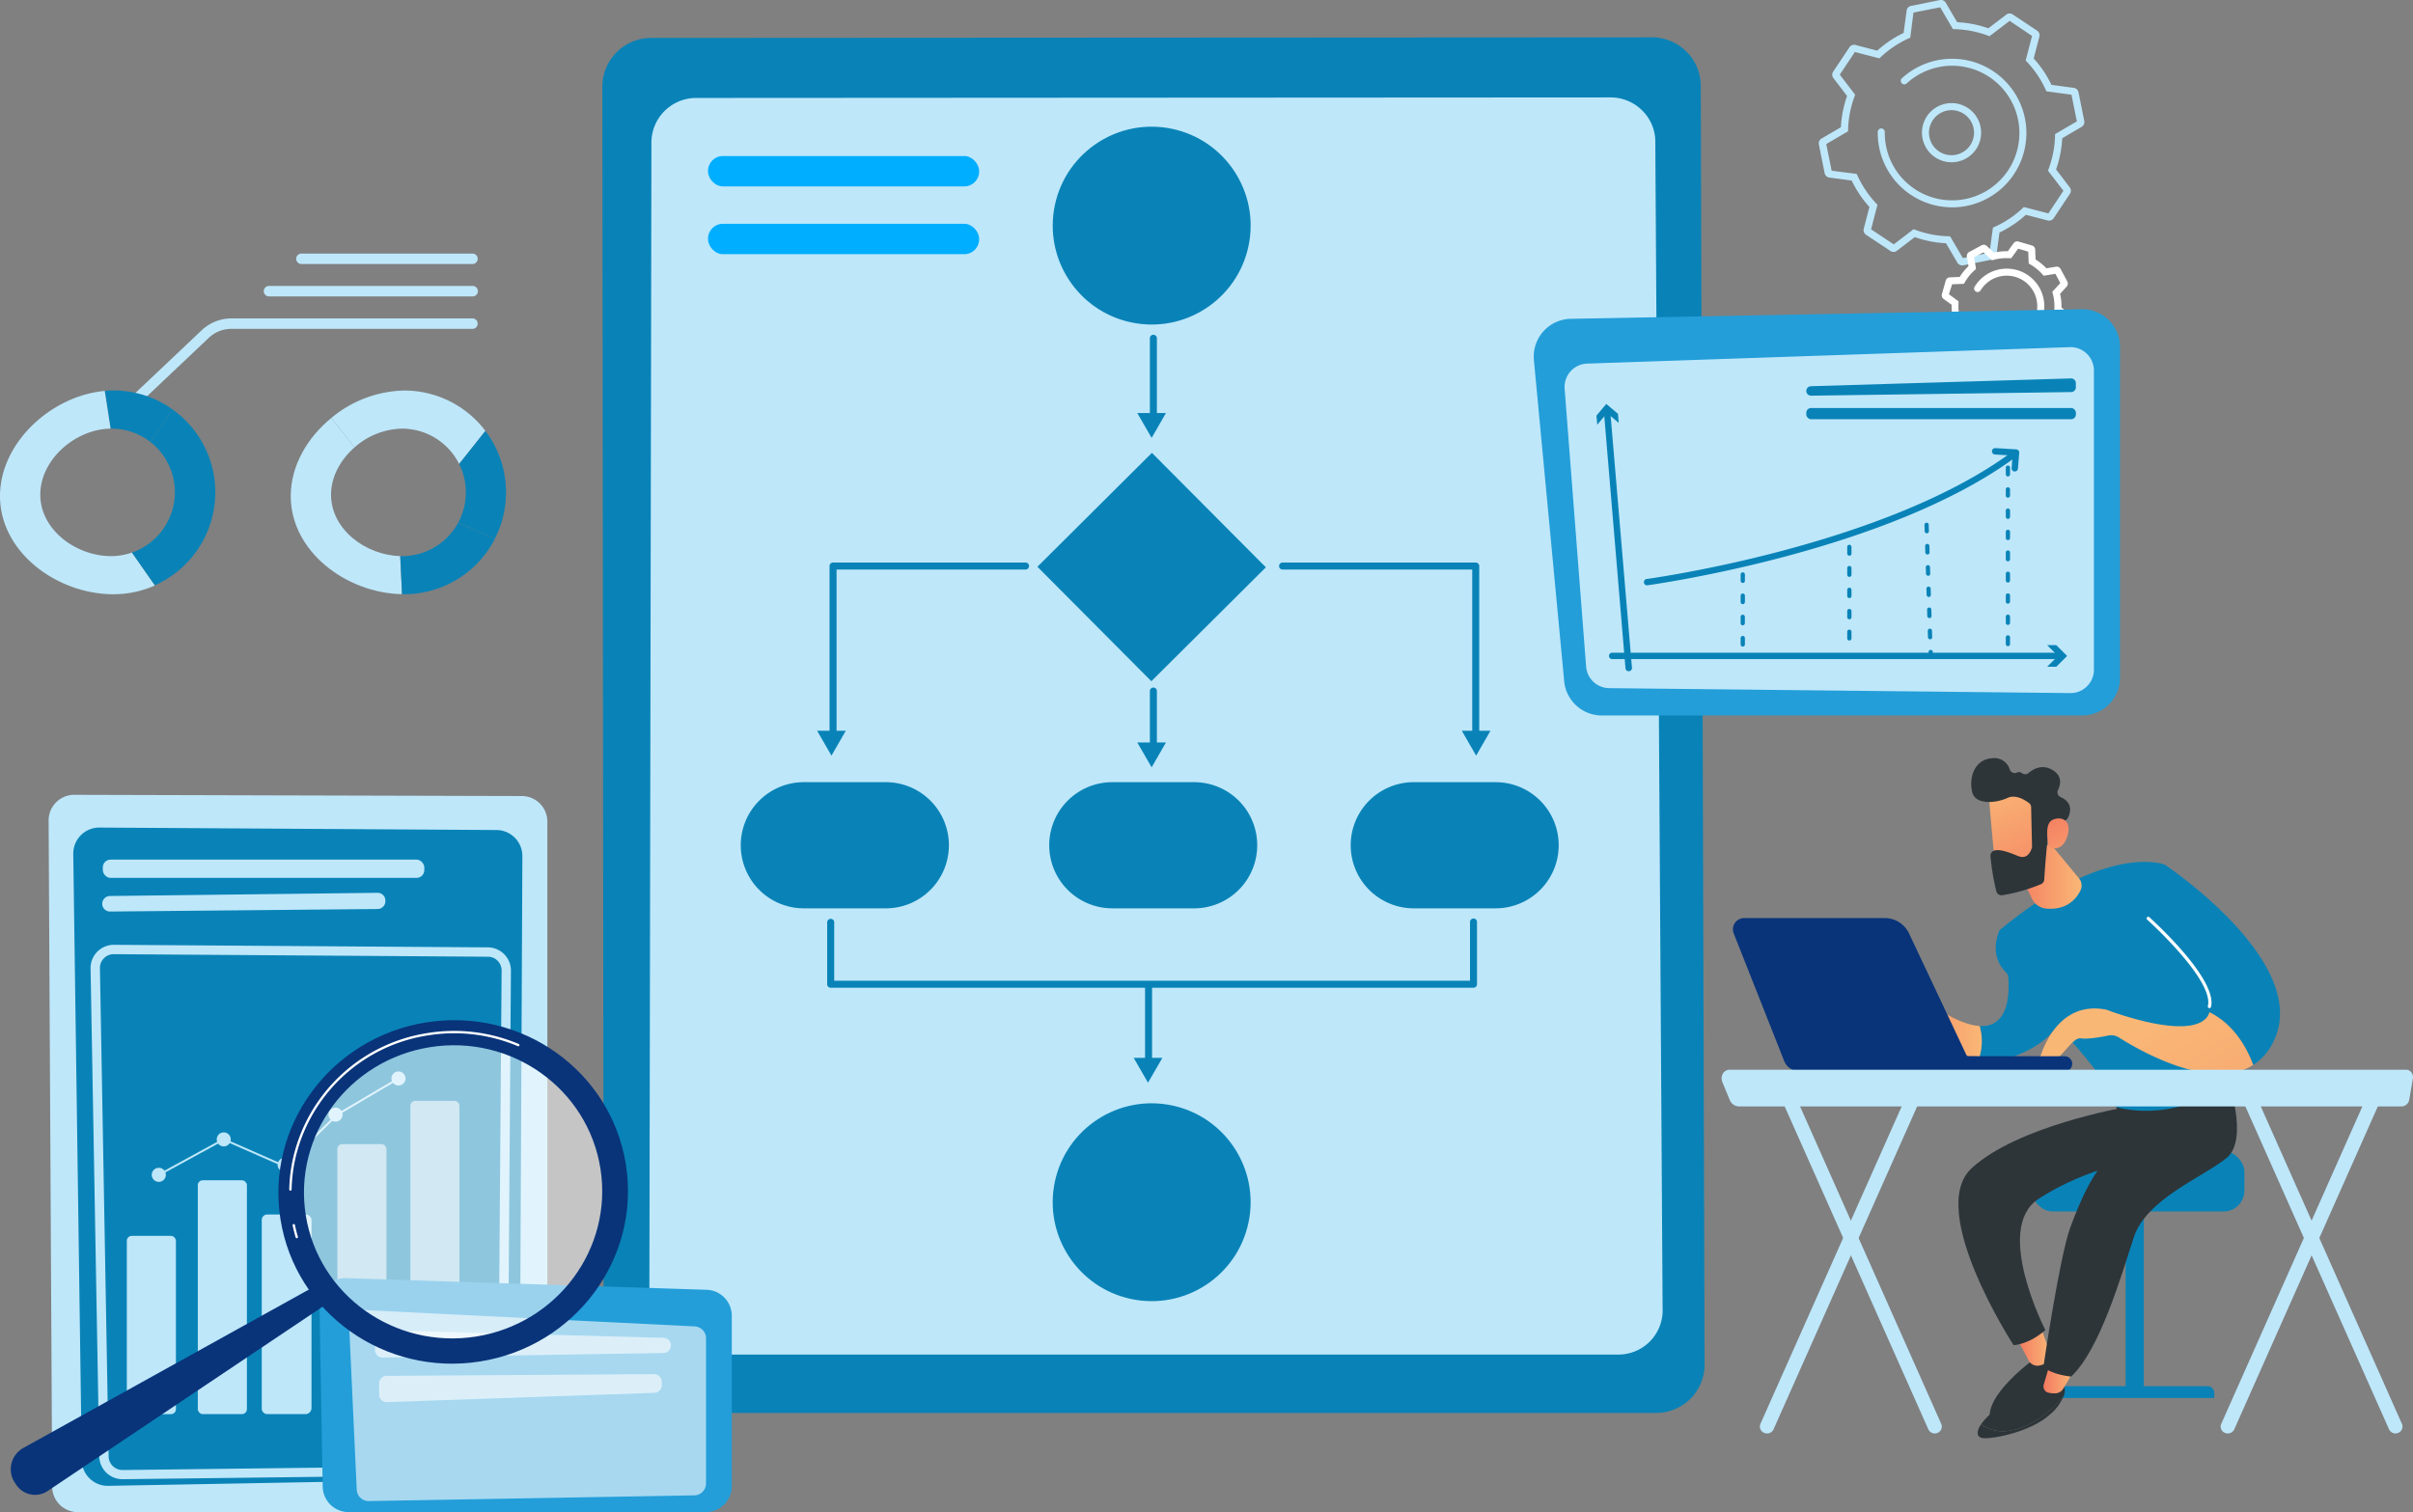 <svg xmlns="http://www.w3.org/2000/svg" xmlns:xlink="http://www.w3.org/1999/xlink" viewBox="0 0 755.25 473.43"><rect x="0" y="0" width="755.25" height="473.43" fill="#808080" stroke="none"/><defs><style>.cls-1{fill:#0983b7;}.cls-2{fill:#bee7fa;}.cls-3{fill:#00aeff;}.cls-17,.cls-18,.cls-19,.cls-4{fill:#fff;}.cls-5{fill:#239ed9;}.cls-6{fill:#2d3539;}.cls-7{fill:url(#linear-gradient);}.cls-8{fill:url(#linear-gradient-2);}.cls-9{fill:url(#linear-gradient-3);}.cls-10{fill:url(#linear-gradient-4);}.cls-11{fill:url(#linear-gradient-5);}.cls-12{fill:url(#linear-gradient-6);}.cls-13{fill:url(#linear-gradient-7);}.cls-14{fill:#09347a;}.cls-15{opacity:0.76;}.cls-16{fill:url(#linear-gradient-8);}.cls-17{opacity:0.45;}.cls-18{opacity:0.6;}.cls-19{opacity:0.54;}</style><linearGradient id="linear-gradient" x1="7178" y1="421.72" x2="7188" y2="421.72" gradientTransform="matrix(-1, 0, 0, 1, 7819.73, 0)" gradientUnits="userSpaceOnUse"><stop offset="0" stop-color="#f9b776"/><stop offset="1" stop-color="#f47960"/></linearGradient><linearGradient id="linear-gradient-2" x1="7170.76" y1="430.95" x2="7180.15" y2="430.95" xlink:href="#linear-gradient"/><linearGradient id="linear-gradient-3" x1="7199.45" y1="322.71" x2="7232.19" y2="322.71" xlink:href="#linear-gradient"/><linearGradient id="linear-gradient-4" x1="7168.2" y1="274.39" x2="7189.93" y2="274.39" xlink:href="#linear-gradient"/><linearGradient id="linear-gradient-5" x1="7153.39" y1="323.11" x2="7070.22" y2="467.64" xlink:href="#linear-gradient"/><linearGradient id="linear-gradient-6" x1="8945.67" y1="-140.86" x2="8918.51" y2="-104.93" gradientTransform="matrix(-0.97, -0.25, -0.25, 0.97, 9254.46, 2621.8)" xlink:href="#linear-gradient"/><linearGradient id="linear-gradient-7" x1="8905.89" y1="-112.41" x2="8927.68" y2="-134.76" gradientTransform="matrix(-0.97, -0.25, -0.25, 0.97, 9254.46, 2621.8)" xlink:href="#linear-gradient"/><linearGradient id="linear-gradient-8" x1="4015.25" y1="5250.02" x2="4068.06" y2="5250.02" gradientTransform="matrix(-0.42, 0.91, 0.72, 0.34, -1960.94, -5007.39)" gradientUnits="userSpaceOnUse"><stop offset="0" stop-color="#a737d5"/><stop offset="1" stop-color="#ef497a"/></linearGradient></defs><title>Visual Workflow Plan</title><g id="Layer_2" data-name="Layer 2"><g id="Layer_1-2" data-name="Layer 1"><path class="cls-1" d="M528,16.32a15.27,15.27,0,0,0-11-4.63l-313.2.18a15.29,15.29,0,0,0-15.27,15.76l.41,400.1a15.16,15.16,0,0,0,15.29,14.65h314a15.16,15.16,0,0,0,15.29-14.68L532.33,27.35A15.13,15.13,0,0,0,528,16.32Z"/><path class="cls-2" d="M514.15,34.74a14,14,0,0,0-10-4.24l-286.26.17a14,14,0,0,0-14,14.41l-.65,365.64a13.84,13.84,0,0,0,14,13.38H506.39a13.84,13.84,0,0,0,14-13.41L518.1,44.81A13.77,13.77,0,0,0,514.15,34.74Z"/><circle class="cls-1" cx="360.45" cy="70.63" r="30.97" transform="translate(233.72 415.38) rotate(-80.9)"/><circle class="cls-1" cx="361.18" cy="70.63" r="28.77" transform="matrix(0.16, -0.99, 0.99, 0.16, 234.29, 416.08)"/><circle class="cls-1" cx="360.45" cy="376.38" r="30.97" transform="translate(-68.19 672.79) rotate(-80.9)"/><circle class="cls-1" cx="361.18" cy="376.38" r="28.77" transform="translate(-67.61 673.45) rotate(-80.9)"/><rect class="cls-1" x="335.17" y="152.26" width="50.56" height="50.56" transform="translate(-20.28 305.94) rotate(-44.86)"/><rect class="cls-1" x="337.24" y="154.33" width="46.42" height="46.42" transform="translate(-20.28 305.94) rotate(-44.86)"/><path class="cls-1" d="M487.86,264.64a19.75,19.75,0,0,1-19.75,19.75h-25.6a19.75,19.75,0,0,1-19.75-19.75h0a19.75,19.75,0,0,1,19.75-19.75h25.6a19.75,19.75,0,0,1,19.75,19.75Z"/><path class="cls-1" d="M485.17,264.64A18.16,18.16,0,0,1,467,282.92H443.23a18.16,18.16,0,0,1-18.17-18.28h0a18.17,18.17,0,0,1,18.17-18.29H467a18.17,18.17,0,0,1,18.18,18.29Z"/><path class="cls-1" d="M393.5,264.64a19.75,19.75,0,0,1-19.75,19.75h-25.6a19.75,19.75,0,0,1-19.75-19.75h0a19.75,19.75,0,0,1,19.75-19.75h25.6a19.75,19.75,0,0,1,19.75,19.75Z"/><path class="cls-1" d="M390.81,264.64a18.16,18.16,0,0,1-18.17,18.28H348.87a18.16,18.16,0,0,1-18.17-18.28h0a18.17,18.17,0,0,1,18.17-18.29h23.77a18.17,18.17,0,0,1,18.17,18.29Z"/><path class="cls-1" d="M297,264.64a19.75,19.75,0,0,1-19.75,19.75H251.6a19.75,19.75,0,0,1-19.75-19.75h0a19.75,19.75,0,0,1,19.75-19.75h25.6A19.75,19.75,0,0,1,297,264.64Z"/><path class="cls-1" d="M294.25,264.64a18.16,18.16,0,0,1-18.17,18.28H252.32a18.16,18.16,0,0,1-18.17-18.28h0a18.16,18.16,0,0,1,18.17-18.29h23.76a18.16,18.16,0,0,1,18.17,18.29Z"/><path class="cls-1" d="M361,134.8a1.1,1.1,0,0,1-1.1-1.1V105.91a1.1,1.1,0,0,1,2.2,0V133.7A1.1,1.1,0,0,1,361,134.8Z"/><polygon class="cls-1" points="364.94 129.31 360.45 137.1 355.96 129.31 364.94 129.31"/><path class="cls-1" d="M361,237.94a1.1,1.1,0,0,1-1.1-1.1V216.36a1.1,1.1,0,1,1,2.2,0v20.48A1.1,1.1,0,0,1,361,237.94Z"/><polygon class="cls-1" points="364.94 232.45 360.45 240.24 355.96 232.45 364.94 232.45"/><path class="cls-1" d="M359.49,336.69a1.1,1.1,0,0,1-1.1-1.1V308.52a1.1,1.1,0,0,1,2.2,0v27.07A1.1,1.1,0,0,1,359.49,336.69Z"/><polygon class="cls-1" points="363.82 331.2 359.32 338.98 354.83 331.2 363.82 331.2"/><path class="cls-1" d="M260.74,230.62a1.09,1.09,0,0,1-1.1-1.09v-52.3a1.1,1.1,0,0,1,1.1-1.1h60.35a1.1,1.1,0,0,1,0,2.19H261.84v51.21A1.09,1.09,0,0,1,260.74,230.62Z"/><polygon class="cls-1" points="264.73 228.79 260.24 236.58 255.75 228.79 264.73 228.79"/><path class="cls-1" d="M461.89,230.62a1.09,1.09,0,0,1-1.09-1.09V178.32H401.55a1.1,1.1,0,1,1,0-2.19h60.34a1.1,1.1,0,0,1,1.1,1.1v52.3A1.09,1.09,0,0,1,461.89,230.62Z"/><polygon class="cls-1" points="457.53 228.79 462.02 236.58 466.51 228.79 457.53 228.79"/><path class="cls-1" d="M461.16,309.26H260a1.1,1.1,0,0,1-1.1-1.1V288.78a1.1,1.1,0,0,1,2.2,0v18.28h199V288.78a1.1,1.1,0,1,1,2.19,0v19.38A1.1,1.1,0,0,1,461.16,309.26Z"/><rect class="cls-3" x="221.61" y="48.85" width="84.85" height="9.51" rx="4.63"/><rect class="cls-3" x="221.61" y="70.07" width="84.85" height="9.51" rx="4.63"/><path class="cls-2" d="M614.14,83.1a1.74,1.74,0,0,1-1.49-.85l-3.57-6.09a34.43,34.43,0,0,1-9.77-1.92l-5.61,4.28a1.71,1.71,0,0,1-2,.06l-7.65-5.08a1.73,1.73,0,0,1-.71-1.88l1.77-6.83a34.58,34.58,0,0,1-5.55-8.26l-7-.94a1.73,1.73,0,0,1-1.46-1.37l-1.81-9a1.71,1.71,0,0,1,.82-1.83l6.08-3.57a34.37,34.37,0,0,1,1.93-9.77l-4.28-5.61a1.73,1.73,0,0,1-.07-2l5.09-7.64a1.71,1.71,0,0,1,1.87-.72l6.83,1.78a34.48,34.48,0,0,1,8.26-5.55l.94-7a1.72,1.72,0,0,1,1.37-1.46l9-1.82A1.75,1.75,0,0,1,609,.85l3.57,6.09a34.43,34.43,0,0,1,9.77,1.92l5.61-4.28a1.73,1.73,0,0,1,2-.07l7.65,5.09a1.72,1.72,0,0,1,.71,1.87l-1.78,6.83a34.38,34.38,0,0,1,5.56,8.27l7,.94a1.74,1.74,0,0,1,1.46,1.37l1.81,9a1.74,1.74,0,0,1-.82,1.83l-6.08,3.57a34.44,34.44,0,0,1-1.93,9.77l4.28,5.61a1.71,1.71,0,0,1,.07,2l-5.09,7.65a1.73,1.73,0,0,1-1.87.72l-6.83-1.78a34.34,34.34,0,0,1-8.27,5.55l-.94,7a1.7,1.7,0,0,1-1.37,1.46l-9,1.81A1.32,1.32,0,0,1,614.14,83.1Zm-15.2-11.34.57.21a32.09,32.09,0,0,0,10.25,2l.6,0,4,6.84,8.35-1.68,1.06-7.86.55-.25A31.87,31.87,0,0,0,633,65.24l.45-.42,7.67,2,4.72-7.09L641,53.43l.21-.57a32.2,32.2,0,0,0,2-10.26l0-.6,6.83-4-1.68-8.35-7.85-1.06-.25-.55a32.13,32.13,0,0,0-5.83-8.67l-.41-.44,2-7.68L629,6.53l-6.3,4.81-.57-.21a32.48,32.48,0,0,0-10.25-2h-.61l-4-6.84L598.9,3.93l-1,7.85-.55.26a32.07,32.07,0,0,0-8.68,5.82l-.44.42-7.67-2-4.72,7.09,4.81,6.3-.21.57a32.2,32.2,0,0,0-2,10.25l0,.61-6.83,4,1.68,8.35,7.85,1,.25.56a32.45,32.45,0,0,0,5.83,8.67l.41.44-2,7.67,7.1,4.72Zm12-6.85a23.28,23.28,0,0,1-22.76-18.68,24.14,24.14,0,0,1-.46-4.93,1.11,1.11,0,0,1,1.12-1.08,1.09,1.09,0,0,1,1.08,1.11,21.75,21.75,0,0,0,.41,4.47A21.07,21.07,0,1,0,606.83,21a21.12,21.12,0,0,0-10,5.06,1.1,1.1,0,1,1-1.48-1.62,23.26,23.26,0,1,1,15.6,40.48Z"/><path class="cls-2" d="M610.83,50.8a9.25,9.25,0,0,1-8.36-5.26h0a9.26,9.26,0,1,1,8.36,5.26Zm-6.38-6.21a7.05,7.05,0,1,0,3.32-9.41,7.06,7.06,0,0,0-3.32,9.41Z"/><path class="cls-4" d="M624.61,116.17a1.39,1.39,0,0,1-.4-.06L620,114.84a1.42,1.42,0,0,1-1-1.29l-.12-3.08a16.76,16.76,0,0,1-3.36-2.75l-3,.5a1.43,1.43,0,0,1-1.46-.72l-2.09-3.89a1.41,1.41,0,0,1,.2-1.61l2.1-2.27a17,17,0,0,1-.43-4.32l-2.51-1.81a1.38,1.38,0,0,1-.52-1.54L609,87.83a1.39,1.39,0,0,1,1.28-1l3.09-.12a16.82,16.82,0,0,1,2.75-3.37l-.5-3a1.38,1.38,0,0,1,.72-1.45l3.89-2.09a1.39,1.39,0,0,1,1.61.2l2.27,2.09a17.41,17.41,0,0,1,4.32-.43l1.81-2.51a1.39,1.39,0,0,1,1.53-.52L636,76.86a1.4,1.4,0,0,1,1,1.29l.12,3.09A17.13,17.13,0,0,1,640.5,84l3-.5a1.41,1.41,0,0,1,1.46.72l2.09,3.89a1.41,1.41,0,0,1-.2,1.62L644.79,92a16.88,16.88,0,0,1,.44,4.31l2.5,1.81a1.4,1.4,0,0,1,.53,1.54L647,103.87a1.38,1.38,0,0,1-1.28,1l-3.09.13a17.36,17.36,0,0,1-2.74,3.36l.49,3.05a1.4,1.4,0,0,1-.72,1.46L635.75,115a1.4,1.4,0,0,1-1.61-.21l-2.27-2.09a16.91,16.91,0,0,1-4.32.43l-1.8,2.51A1.4,1.4,0,0,1,624.61,116.17Zm-.64-1.86Zm-2.82-1.41,3.15.95,2.17-3,.61,0a15,15,0,0,0,4.82-.48l.58-.16,2.73,2.53,2.9-1.56-.6-3.67.45-.4a15.2,15.2,0,0,0,3.07-3.75l.3-.53,3.72-.15.94-3.14-3-2.18,0-.6a15,15,0,0,0-.48-4.82l-.16-.58,2.52-2.74-1.55-2.89-3.67.6-.41-.46a15,15,0,0,0-3.75-3.06l-.52-.3-.15-3.72-3.15-.94-2.17,3-.6,0a15,15,0,0,0-4.82.48l-.59.16L620.78,79l-2.89,1.55.59,3.67-.45.4A14.81,14.81,0,0,0,615,88.34l-.3.52L611,89l-1,3.14,3,2.18,0,.6a15,15,0,0,0,.49,4.82l.16.59-2.53,2.73,1.56,2.89,3.67-.6.4.46a14.76,14.76,0,0,0,3.75,3.06l.53.3Zm-8.88-5.76h0Zm33-18.92h0ZM628.1,107.63a11.77,11.77,0,0,1-10.37-6.19,12.26,12.26,0,0,1-.94-2.32,1.1,1.1,0,0,1,2.11-.61,8.83,8.83,0,0,0,.77,1.89,9.56,9.56,0,1,0,.21-9.43A1.1,1.1,0,0,1,618,89.84a11.76,11.76,0,1,1,10.11,17.79Z"/><path class="cls-5" d="M651.78,224H501.35a11.82,11.82,0,0,1-11.77-10.71L480.1,112.75a11.82,11.82,0,0,1,11.54-12.93l159.91-3a11.81,11.81,0,0,1,12,11.81V212.22A11.82,11.82,0,0,1,651.78,224Z"/><path class="cls-2" d="M489.72,121.71l6.72,87a7.31,7.31,0,0,0,7.21,6.74L648,217a7.32,7.32,0,0,0,7.38-7.31V116a7.31,7.31,0,0,0-7.56-7.31l-151.09,5.15A7.31,7.31,0,0,0,489.72,121.71Z"/><path class="cls-1" d="M566.79,120.92l81.42-2.44a1.49,1.49,0,0,1,1.52,1.48v1.31a1.48,1.48,0,0,1-1.46,1.48l-81.41,1.13a1.48,1.48,0,0,1-1.5-1.48h0A1.47,1.47,0,0,1,566.79,120.92Z"/><rect class="cls-1" x="565.36" y="127.74" width="84.38" height="3.52" rx="1.48"/><path class="cls-1" d="M545.47,202.44a.67.67,0,0,1-.66-.67v-2a.67.67,0,0,1,.67-.67h0a.67.67,0,0,1,.66.67v2a.68.68,0,0,1-.67.67Zm0-6.65a.66.66,0,0,1-.67-.66v-2a.66.66,0,0,1,.66-.67h0a.67.67,0,0,1,.67.66v2a.67.67,0,0,1-.66.66Zm0-6.64a.66.66,0,0,1-.66-.66v-2a.67.67,0,0,1,.66-.67h0a.67.67,0,0,1,.67.66v2a.66.66,0,0,1-.66.67Zm0-6.64a.67.67,0,0,1-.66-.66v-2a.67.67,0,0,1,.67-.66h0a.66.66,0,0,1,.66.66v2a.67.67,0,0,1-.67.67Z"/><path class="cls-1" d="M578.83,200.54a.66.66,0,0,1-.66-.66v-2a.67.67,0,1,1,1.33,0v2A.66.66,0,0,1,578.83,200.54Zm0-6.64a.67.67,0,0,1-.66-.66v-2a.67.67,0,0,1,1.33,0v2A.67.67,0,0,1,578.83,193.9Zm0-6.64a.67.67,0,0,1-.66-.67v-2a.67.67,0,0,1,1.33,0v2A.67.67,0,0,1,578.83,187.26Zm0-6.64a.67.67,0,0,1-.66-.67v-2a.67.67,0,1,1,1.33,0v2A.67.67,0,0,1,578.83,180.62Zm0-6.65a.66.66,0,0,1-.66-.66v-2a.67.67,0,1,1,1.33,0v2A.66.66,0,0,1,578.83,174Z"/><path class="cls-1" d="M604.28,206a.66.66,0,0,1-.66-.64l0-1.19a.68.68,0,0,1,.64-.69.66.66,0,0,1,.69.65l0,1.19a.65.65,0,0,1-.64.68Zm-.18-5.84a.66.66,0,0,1-.66-.64l-.07-2a.68.68,0,0,1,.65-.69.66.66,0,0,1,.68.65l.06,2a.65.65,0,0,1-.64.68Zm-.21-6.63a.67.67,0,0,1-.66-.65l-.06-2a.65.65,0,0,1,.64-.68.68.68,0,0,1,.69.64l.06,2a.68.68,0,0,1-.65.69Zm-.2-6.64a.67.67,0,0,1-.67-.65l-.06-2a.67.67,0,0,1,1.33,0l.06,2a.68.68,0,0,1-.64.69Zm-.21-6.64a.66.66,0,0,1-.66-.65l-.06-2a.66.66,0,1,1,1.32,0l.06,2a.66.66,0,0,1-.64.69Zm-.21-6.64a.67.67,0,0,1-.66-.65l-.06-2a.67.67,0,0,1,.64-.68.65.65,0,0,1,.69.64l.06,2a.67.67,0,0,1-.64.69Zm-.2-6.64a.66.66,0,0,1-.66-.64l-.07-2a.67.67,0,0,1,.65-.68.65.65,0,0,1,.68.64l.06,2a.66.66,0,0,1-.64.69Z"/><path class="cls-1" d="M628.47,202.31a.66.66,0,0,1-.67-.66v-2a.67.67,0,1,1,1.33,0v2A.66.66,0,0,1,628.47,202.31Zm0-6.64a.67.67,0,0,1-.67-.66v-2a.67.67,0,0,1,1.33,0v2A.67.67,0,0,1,628.47,195.67Zm0-6.64a.67.67,0,0,1-.67-.67v-2a.67.67,0,0,1,1.33,0v2A.67.67,0,0,1,628.47,189Zm0-6.64a.67.67,0,0,1-.67-.67v-2a.67.67,0,1,1,1.33,0v2A.67.67,0,0,1,628.47,182.39Zm0-6.65a.66.66,0,0,1-.67-.66v-2a.67.67,0,1,1,1.33,0v2A.66.66,0,0,1,628.47,175.74Zm0-6.64a.67.67,0,0,1-.67-.66v-2a.67.67,0,0,1,1.33,0v2A.67.67,0,0,1,628.47,169.1Zm0-6.64a.67.67,0,0,1-.67-.67v-2a.67.67,0,0,1,1.33,0v2A.67.67,0,0,1,628.47,162.46Zm0-6.64a.67.67,0,0,1-.67-.67v-2a.67.67,0,0,1,1.33,0v2A.67.67,0,0,1,628.47,155.82Zm0-6.65a.66.66,0,0,1-.67-.66v-2a.67.67,0,1,1,1.33,0v2A.66.66,0,0,1,628.47,149.17Z"/><path class="cls-1" d="M509.76,210.15a1,1,0,0,1-1-.91L502,128.83a1,1,0,0,1,.91-1.08,1,1,0,0,1,1.08.91l6.8,80.41a1,1,0,0,1-.9,1.08Z"/><polygon class="cls-1" points="499.92 132.98 503 129.33 506.65 132.41 506.41 129.55 502.76 126.47 499.68 130.12 499.92 132.98"/><path class="cls-1" d="M644.71,206.36H504.6a1,1,0,1,1,0-2H644.71a1,1,0,1,1,0,2Z"/><polygon class="cls-1" points="640.74 208.75 644.12 205.37 640.74 201.99 643.61 201.99 646.99 205.37 643.61 208.75 640.74 208.75"/><path class="cls-1" d="M515.59,183.26a1,1,0,0,1-.13-2c.74-.09,74.1-10.14,114.26-39.75a1,1,0,0,1,1.18,1.6c-40.57,29.92-114.44,40-115.18,40.13Z"/><path class="cls-1" d="M630.62,147.62h-.08a1,1,0,0,1-.92-1.08l.31-3.91-5.52-.33a1,1,0,0,1,.12-2l6.53.39a1,1,0,0,1,.7.34,1,1,0,0,1,.24.73l-.39,4.93A1,1,0,0,1,630.62,147.62Z"/><path class="cls-2" d="M125.84,134.2a20,20,0,0,1,17.87,11.07l8.22-10.36a31.82,31.82,0,0,0-25.42-12.64,36.79,36.79,0,0,0-22.81,8.59l7.28,9.2A23.17,23.17,0,0,1,125.84,134.2Z"/><path class="cls-2" d="M103.61,154.88c0-5.68,3-11,7.37-14.82l-7.28-9.2C96.18,137,91,145.85,91,155.31c0,17.39,17.44,30.4,34.83,30.72l-.56-11.93C114.44,173.84,103.61,165.72,103.61,154.88Z"/><path class="cls-1" d="M125.84,174.12l-.56,0,.56,11.93.67,0a31.89,31.89,0,0,0,28.38-17.35c-3-1.37-7.58-3.34-11.5-5A20,20,0,0,1,125.84,174.12Z"/><path class="cls-1" d="M151.93,134.91l-8.22,10.36a19.94,19.94,0,0,1-.32,18.39c3.92,1.7,8.45,3.67,11.5,5a31.87,31.87,0,0,0-3-33.79Z"/><path class="cls-2" d="M42,127.25a1.64,1.64,0,0,0,1.13-.45l22.19-21a10.31,10.31,0,0,1,7.12-2.84H148a1.64,1.64,0,0,0,0-3.27H72.47a13.58,13.58,0,0,0-9.36,3.73l-22.2,21A1.63,1.63,0,0,0,42,127.25Z"/><path class="cls-2" d="M84.07,92.8h64a1.64,1.64,0,0,0,0-3.27h-64a1.64,1.64,0,0,0,0,3.27Z"/><path class="cls-2" d="M94.48,82.66H148a1.64,1.64,0,0,0,0-3.27H94.48a1.64,1.64,0,1,0,0,3.27Z"/><rect class="cls-1" x="665.31" y="375.06" width="5.69" height="61.5"/><path class="cls-1" d="M645.22,434h45.72a2.12,2.12,0,0,1,2.12,2.12v1.58a0,0,0,0,1,0,0H643.25a0,0,0,0,1,0,0V436a2,2,0,0,1,2-2Z"/><rect class="cls-1" x="635.92" y="360.41" width="66.56" height="18.88" rx="6.5"/><path class="cls-6" d="M636.48,425.67s-16.24,11.7-13.42,19.57c0,0,17.77-7.67,19.92-13.71s-.37-8.71-.37-8.71Z"/><path class="cls-7" d="M638.92,415.86l2.66,7.67a2.66,2.66,0,0,1-1,3.13,6.93,6.93,0,0,1-2.2.86,3.1,3.1,0,0,1-3.43-1.57l-3.18-6Z"/><path class="cls-6" d="M664.76,346.76s-33.35,5.78-47.66,19,13.13,55.38,13.13,55.38,4.5,0,9.95-4.7c0,0-16.27-31.71-2.25-41,15.76-10.39,33.93-12.74,33.93-12.74l-6.77-15Z"/><path class="cls-6" d="M625.88,440.89c3.57-1.66,13.69-8.74,15.39-9.05s4.66,1.69,4.66,1.69a4.61,4.61,0,0,1,0,3.55c-2.37,2.87-7.64,8.35-14.73,10.39-5.21,1.5-8.85.1-11.12-1.54A15,15,0,0,1,625.88,440.89Z"/><path class="cls-6" d="M631.15,447.47c7.09-2,12.36-7.52,14.73-10.39a14.32,14.32,0,0,1-4.28,5.79c-6.35,5.71-18.48,7.77-21.06,7.37-2.07-.31-1.88-2.22-.51-4.31C622.3,447.57,625.94,449,631.15,447.47Z"/><path class="cls-8" d="M649,428.54c0,1-2.05,4.36-3.23,6.25a3,3,0,0,1-2.59,1.45A7.67,7.67,0,0,1,641,436a2,2,0,0,1-1.33-2.47l2.29-7.84Z"/><path class="cls-6" d="M696.87,336.75s7.41,19.8,0,25.83-25.08,12.8-29,24.8S657.2,422.7,648.23,431c0,0-6.3-.61-8.65-3.12,0,0,5.1-34.81,8.47-43.74,2.92-7.73,7.21-18.9,15.45-25.14,2.35-1.78,1.94-4.61.85-7.36l-2-5Z"/><path class="cls-1" d="M619.61,321.22c12.42.75,8.55-19.09,8.33-19.88l18.85,13.31s-1,10.61-16.67,16.18a19.47,19.47,0,0,1-10.8.78A17.13,17.13,0,0,0,619.61,321.22Z"/><path class="cls-9" d="M595.6,315.25c4.62-3.22,9.87,0,9.87,0,6.19,4.05,10.76,5.77,14.14,6a17.13,17.13,0,0,1-.29,10.39c-6.93-1.49-11.89-6.51-14-9.08a2.24,2.24,0,0,0-3.1-.34c-1,.76-1.9,1.8-1.73,2.9.33,2.16-2.18,2.85-2.37,2.07s.86-5.44.86-5.44-5,5-7,7-4.42,0-4.42,0S591,318.47,595.6,315.25Z"/><path class="cls-1" d="M677.53,270.69s-18.07-7.23-51.7,20.53c0,0-2.81,5.81.25,11s32.27,30.39,36.28,44.38c0,0,17.4,5.65,35.38-7.76C697.74,338.83,696.16,299.91,677.53,270.69Z"/><path class="cls-10" d="M641.81,264.23,650.7,275a3.54,3.54,0,0,1,.47,3.8c-1.24,2.52-4.17,6.19-10.66,5.68a5.43,5.43,0,0,1-4.49-3.06l-6.22-12.86Z"/><path class="cls-1" d="M691.52,316.88c2.1-8.55-19.15-27.59-19.15-27.59l5.16-18.6s45.88,30.55,34.19,55.11a17.79,17.79,0,0,1-6.49,7.63C701.54,323.49,695.65,318.93,691.52,316.88Z"/><path class="cls-4" d="M691.53,315.63a.5.5,0,0,0,.49-.38c2.15-8.73-18.43-27.3-19.3-28.08a.5.5,0,0,0-.67.75c.21.18,21,18.94,19,27.09a.5.5,0,0,0,.36.61Z"/><path class="cls-11" d="M659.34,316.14s25.19,9.78,31.34,2.43a4.2,4.2,0,0,0,.84-1.69c4.13,2.05,10,6.61,13.71,16.55-13.24,8.47-35.89-4.71-42-8.59a4.56,4.56,0,0,0-3.38-.62c-2.36.49-6.44,1.21-8.64.87-3.22-.5-7.85,10.86-13.06,7.36C638.13,332.45,642.59,312.71,659.34,316.14Z"/><path class="cls-12" d="M622.45,248.39c-.09.35,2.09,23.92,2.09,23.92L638,270.79l1.26-22.65S624,242.59,622.45,248.39Z"/><path class="cls-6" d="M635.73,252.83l.27,12a1.73,1.73,0,0,1,0,.45c-.24.91-1.27,4-4.35,2.73-2.8-1.13-5.36-2.12-7.25-1.77A1.68,1.68,0,0,0,623,268a73.27,73.27,0,0,0,1.84,11.08,1.68,1.68,0,0,0,1.91,1.2,54,54,0,0,0,12.07-3.46,1.7,1.7,0,0,0,1-1.41c.2-3,.84-12.09,1.41-14.6.54-2.35,3.62-3.46,4.95-3.83a1.61,1.61,0,0,0,1-.81c.75-1.41,1.94-4.73-2.21-6.6a1.68,1.68,0,0,1-.82-2.27c.83-1.71,1.4-4.38-1.76-6.24s-5.94-.36-7.47.95a1.65,1.65,0,0,1-2.14,0,1.34,1.34,0,0,0-1.51-.11,1.65,1.65,0,0,1-2.24-1,5,5,0,0,0-5.45-3.51c-6,.36-7.37,6.8-6.24,10.78s7.6,3.23,11,1.65c2.57-1.2,5.52.68,6.79,1.65A1.65,1.65,0,0,1,635.73,252.83Z"/><path class="cls-13" d="M641.26,265.2s-1.67-7,1-8.42,6.24-.12,4.9,4.69C645.47,267.46,641.26,265.2,641.26,265.2Z"/><path class="cls-14" d="M646.43,335.43h-.12l-52.86-.06a2.37,2.37,0,0,1,0-4.73l52.85.06a2.37,2.37,0,0,1,.12,4.73Z"/><path class="cls-14" d="M545.93,287.44h44a8.38,8.38,0,0,1,7.59,4.81l20.35,43.15h-54.7a5.09,5.09,0,0,1-4.74-3.22l-15.79-39.93A3.52,3.52,0,0,1,545.93,287.44Z"/><path class="cls-2" d="M553.07,448.8a2.31,2.31,0,0,1-.88-.18A2.13,2.13,0,0,1,551,445.8L597.62,341a2.24,2.24,0,0,1,2.91-1.13,2.13,2.13,0,0,1,1.17,2.83L555.11,447.5A2.23,2.23,0,0,1,553.07,448.8Z"/><path class="cls-2" d="M605.55,448.8a2.23,2.23,0,0,1-2-1.3L556.92,342.66a2.13,2.13,0,0,1,1.17-2.83A2.25,2.25,0,0,1,561,341L607.59,445.8a2.13,2.13,0,0,1-1.16,2.82A2.31,2.31,0,0,1,605.55,448.8Z"/><path class="cls-2" d="M697.27,448.8a2.31,2.31,0,0,1-.88-.18,2.12,2.12,0,0,1-1.16-2.82L741.81,341a2.25,2.25,0,0,1,2.92-1.13,2.12,2.12,0,0,1,1.16,2.83L699.31,447.5A2.23,2.23,0,0,1,697.27,448.8Z"/><path class="cls-2" d="M749.75,448.8a2.23,2.23,0,0,1-2-1.3L701.12,342.66a2.14,2.14,0,0,1,1.16-2.83A2.24,2.24,0,0,1,705.2,341L751.79,445.8a2.12,2.12,0,0,1-1.17,2.82A2.22,2.22,0,0,1,749.75,448.8Z"/><path class="cls-2" d="M755.21,337.72a2.54,2.54,0,0,0-.44-1.94,2,2,0,0,0-1.62-.85H541.23a2.36,2.36,0,0,0-2,1.24,3,3,0,0,0-.16,2.59l2.3,5.56a3.19,3.19,0,0,0,2.92,2.09H751.7a2.51,2.51,0,0,0,2.39-2.2Z"/><g class="cls-15"><path class="cls-16" d="M214.84,464.64s-5.84-22.7-32.55-35.54c-24.78-11.92-85-38.1-102.63-60.23-.78-1-2.36.19-2.06,1.53,3.24,14.38,14,49.15,45.13,73.72C162.93,475.8,214.84,464.64,214.84,464.64Z"/><path class="cls-17" d="M93.45,390.72a53.44,53.44,0,0,0,4.36,7.46c.79,1.2,1.67,2.34,2.53,3.49s1.81,2.23,2.7,3.35a89.75,89.75,0,0,0,12.37,11.9l1.66,1.36c.56.44,1.15.84,1.73,1.27,1.16.83,2.3,1.69,3.48,2.5l3.62,2.3c1.18.8,2.44,1.49,3.69,2.19s2.48,1.42,3.74,2.09l3.86,1.87c2.54,1.29,5.23,2.41,7.85,3.6q7.94,3.47,16,6.71c5.35,2.16,10.74,4.25,16.14,6.35,2.69,1,5.4,2.09,8.08,3.19,1.35.54,2.69,1.09,4,1.66l2,.85,2,.9c2.66,1.19,5.26,2.52,7.81,4a40,40,0,0,1,7.09,5.18.37.37,0,0,1,0,.52.36.36,0,0,1-.49,0h0a45.82,45.82,0,0,0-7.23-4.6c-2.57-1.27-5.19-2.44-7.88-3.48-5.35-2.13-10.81-4-16.26-6l-8.17-3c-2.72-1-5.43-2-8.13-3.1s-5.41-2.13-8.09-3.23-5.35-2.25-8-3.42c-10.64-4.57-21.18-10.23-30-18a82.94,82.94,0,0,1-12-12.74,74.92,74.92,0,0,1-4.83-7.3,45.36,45.36,0,0,1-3.7-7.89,0,0,0,0,1,0-.06A0,0,0,0,1,93.45,390.72Z"/></g><path class="cls-2" d="M24.32,473.43h139a8,8,0,0,0,8-8V257.23a8,8,0,0,0-8-8l-140.1-.38a8,8,0,0,0-8,8.07l1.11,208.55A8,8,0,0,0,24.32,473.43Z"/><path class="cls-1" d="M31.13,259.1l124.27.77a8.15,8.15,0,0,1,8.1,8.18l-.87,186.84a8.13,8.13,0,0,1-8,8.1L33.88,465.2a8.15,8.15,0,0,1-8.29-8L22.93,267.36A8.15,8.15,0,0,1,31.13,259.1Z"/><rect class="cls-2" x="32.18" y="269.13" width="100.63" height="5.73" rx="2.44"/><path class="cls-2" d="M32,283.16h0a2.44,2.44,0,0,0,2.45,2.23l83.76-.79a2.44,2.44,0,0,0,2.41-2.51v-.2a2.42,2.42,0,0,0-2.46-2.36l-83.75,1A2.45,2.45,0,0,0,32,283.16Z"/><path class="cls-2" d="M38.32,463.12A7.26,7.26,0,0,1,31.07,456L28.35,303.19a7.27,7.27,0,0,1,7.11-7.38l117.07.8a7.27,7.27,0,0,1,7.39,7.11l-1.09,150.66a7.24,7.24,0,0,1-7.16,7.38L38.4,463.12ZM152.67,299.54h-.09l-117.07-.8a4.32,4.32,0,0,0-4.23,4.4h0L34,456a4.35,4.35,0,0,0,4.33,4.25h0l113.26-1.36a4.34,4.34,0,0,0,4.28-4.41L157,303.78a4.3,4.3,0,0,0-4.32-4.24Z"/><rect class="cls-2" x="39.69" y="386.93" width="15.37" height="55.82" rx="1.55"/><path class="cls-2" d="M95.73,380.25H83.5A1.71,1.71,0,0,0,81.93,382V440.9a1.76,1.76,0,0,0,1.57,1.84H95.73a1.93,1.93,0,0,0,1.77-1.84V382A1.88,1.88,0,0,0,95.73,380.25Z"/><rect class="cls-2" x="61.91" y="369.53" width="15.37" height="73.21" rx="1.55"/><rect class="cls-18" x="128.44" y="344.66" width="15.37" height="98.09" rx="1.55"/><rect class="cls-18" x="105.59" y="358.21" width="15.37" height="84.54" rx="1.55"/><polygon class="cls-2" points="49.85 368.1 49.56 367.57 70.01 356.39 89.03 364.75 105.36 348.73 105.39 348.71 124.56 337.4 124.87 337.92 105.73 349.22 89.16 365.47 70.04 357.07 49.85 368.1"/><path class="cls-2" d="M51.9,367.83a2.2,2.2,0,1,1-2.2-2.2A2.19,2.19,0,0,1,51.9,367.83Z"/><circle class="cls-2" cx="70.03" cy="356.73" r="2.2"/><circle class="cls-2" cx="89.09" cy="364.69" r="2.2"/><circle class="cls-2" cx="105.02" cy="348.98" r="2.2"/><path class="cls-2" d="M126.92,337.66a2.2,2.2,0,1,1-2.2-2.2A2.2,2.2,0,0,1,126.92,337.66Z"/><path class="cls-5" d="M100,408.42l1,57a8.11,8.11,0,0,0,8.11,8H220.92a8.13,8.13,0,0,0,8.12-8.12V411.93a8.12,8.12,0,0,0-7.86-8.11l-112.83-3.65A8.12,8.12,0,0,0,100,408.42Z"/><path class="cls-18" d="M109.23,414l2.43,52.42a3.72,3.72,0,0,0,3.78,3.55l101.88-1.79a3.74,3.74,0,0,0,3.66-3.73V419a3.73,3.73,0,0,0-3.54-3.72l-104.3-5.16A3.72,3.72,0,0,0,109.23,414Z"/><path class="cls-18" d="M117.36,418.89v3.77a2.38,2.38,0,0,0,2.42,2.38l87.87-1.43a2.38,2.38,0,0,0,2.34-2.38h0a2.38,2.38,0,0,0-2.32-2.38L119.8,416.5A2.38,2.38,0,0,0,117.36,418.89Z"/><path class="cls-18" d="M118.67,433.15v3.46a2.38,2.38,0,0,0,2.46,2.38l83.7-2.91a2.38,2.38,0,0,0,2.29-2.38v-1.08a2.39,2.39,0,0,0-2.39-2.39l-83.7.54A2.37,2.37,0,0,0,118.67,433.15Z"/><path class="cls-14" d="M100,401.9,7.3,453.34a7.62,7.62,0,0,0-2.66,10.87l.4.61a7.09,7.09,0,0,0,9.87,2l88.54-59.37Z"/><ellipse class="cls-19" cx="141.85" cy="373.18" rx="49.19" ry="48.3" transform="translate(-56.75 26.85) rotate(-9.02)"/><path class="cls-14" d="M133.42,320.1c-29.85,4.73-50.28,32.34-45.63,61.66s32.63,49.24,62.48,44.5,50.29-32.34,45.63-61.66S163.28,315.36,133.42,320.1ZM149,418.46c-25.47,4-49.33-12.95-53.3-38s13.46-48.57,38.93-52.61,49.33,13,53.3,38S174.5,414.42,149,418.46Z"/><path class="cls-4" d="M92.89,387.68a.38.38,0,0,1-.36-.26c-.36-1.23-.67-2.5-.94-3.75a.38.38,0,0,1,.29-.44.37.37,0,0,1,.43.29c.26,1.24.57,2.48.93,3.69a.38.38,0,0,1-.25.46Zm-2-14.9h0a.37.37,0,0,1-.36-.37A49.77,49.77,0,0,1,91.87,362h0a51.15,51.15,0,0,1,42.07-38.58,51.91,51.91,0,0,1,28.46,3.46.37.37,0,0,1-.28.68,51.05,51.05,0,0,0-28.06-3.41,50.4,50.4,0,0,0-41.48,38h0a48.9,48.9,0,0,0-1.31,10.29A.37.37,0,0,1,90.9,372.78Z"/><path class="cls-1" d="M34.83,134.2A19.87,19.87,0,0,1,47,138.32l7.12-10.07a31.74,31.74,0,0,0-18.59-6c-.91,0-1.83,0-2.75.13l1.83,11.8Z"/><path class="cls-2" d="M34.83,174.12c-11,0-22.22-8.21-22.22-19.24s11-20.53,22-20.68l-1.83-11.8C16.07,123.89,0,138.62,0,155.31c0,17.62,17.89,30.74,35.5,30.74a31.75,31.75,0,0,0,13-2.76L41.3,173A20.09,20.09,0,0,1,34.83,174.12Z"/><path class="cls-1" d="M67.39,154.16a31.85,31.85,0,0,0-13.3-25.91L47,138.32A20,20,0,0,1,41.3,173l7.17,10.25A31.88,31.88,0,0,0,67.39,154.16Z"/></g></g></svg>